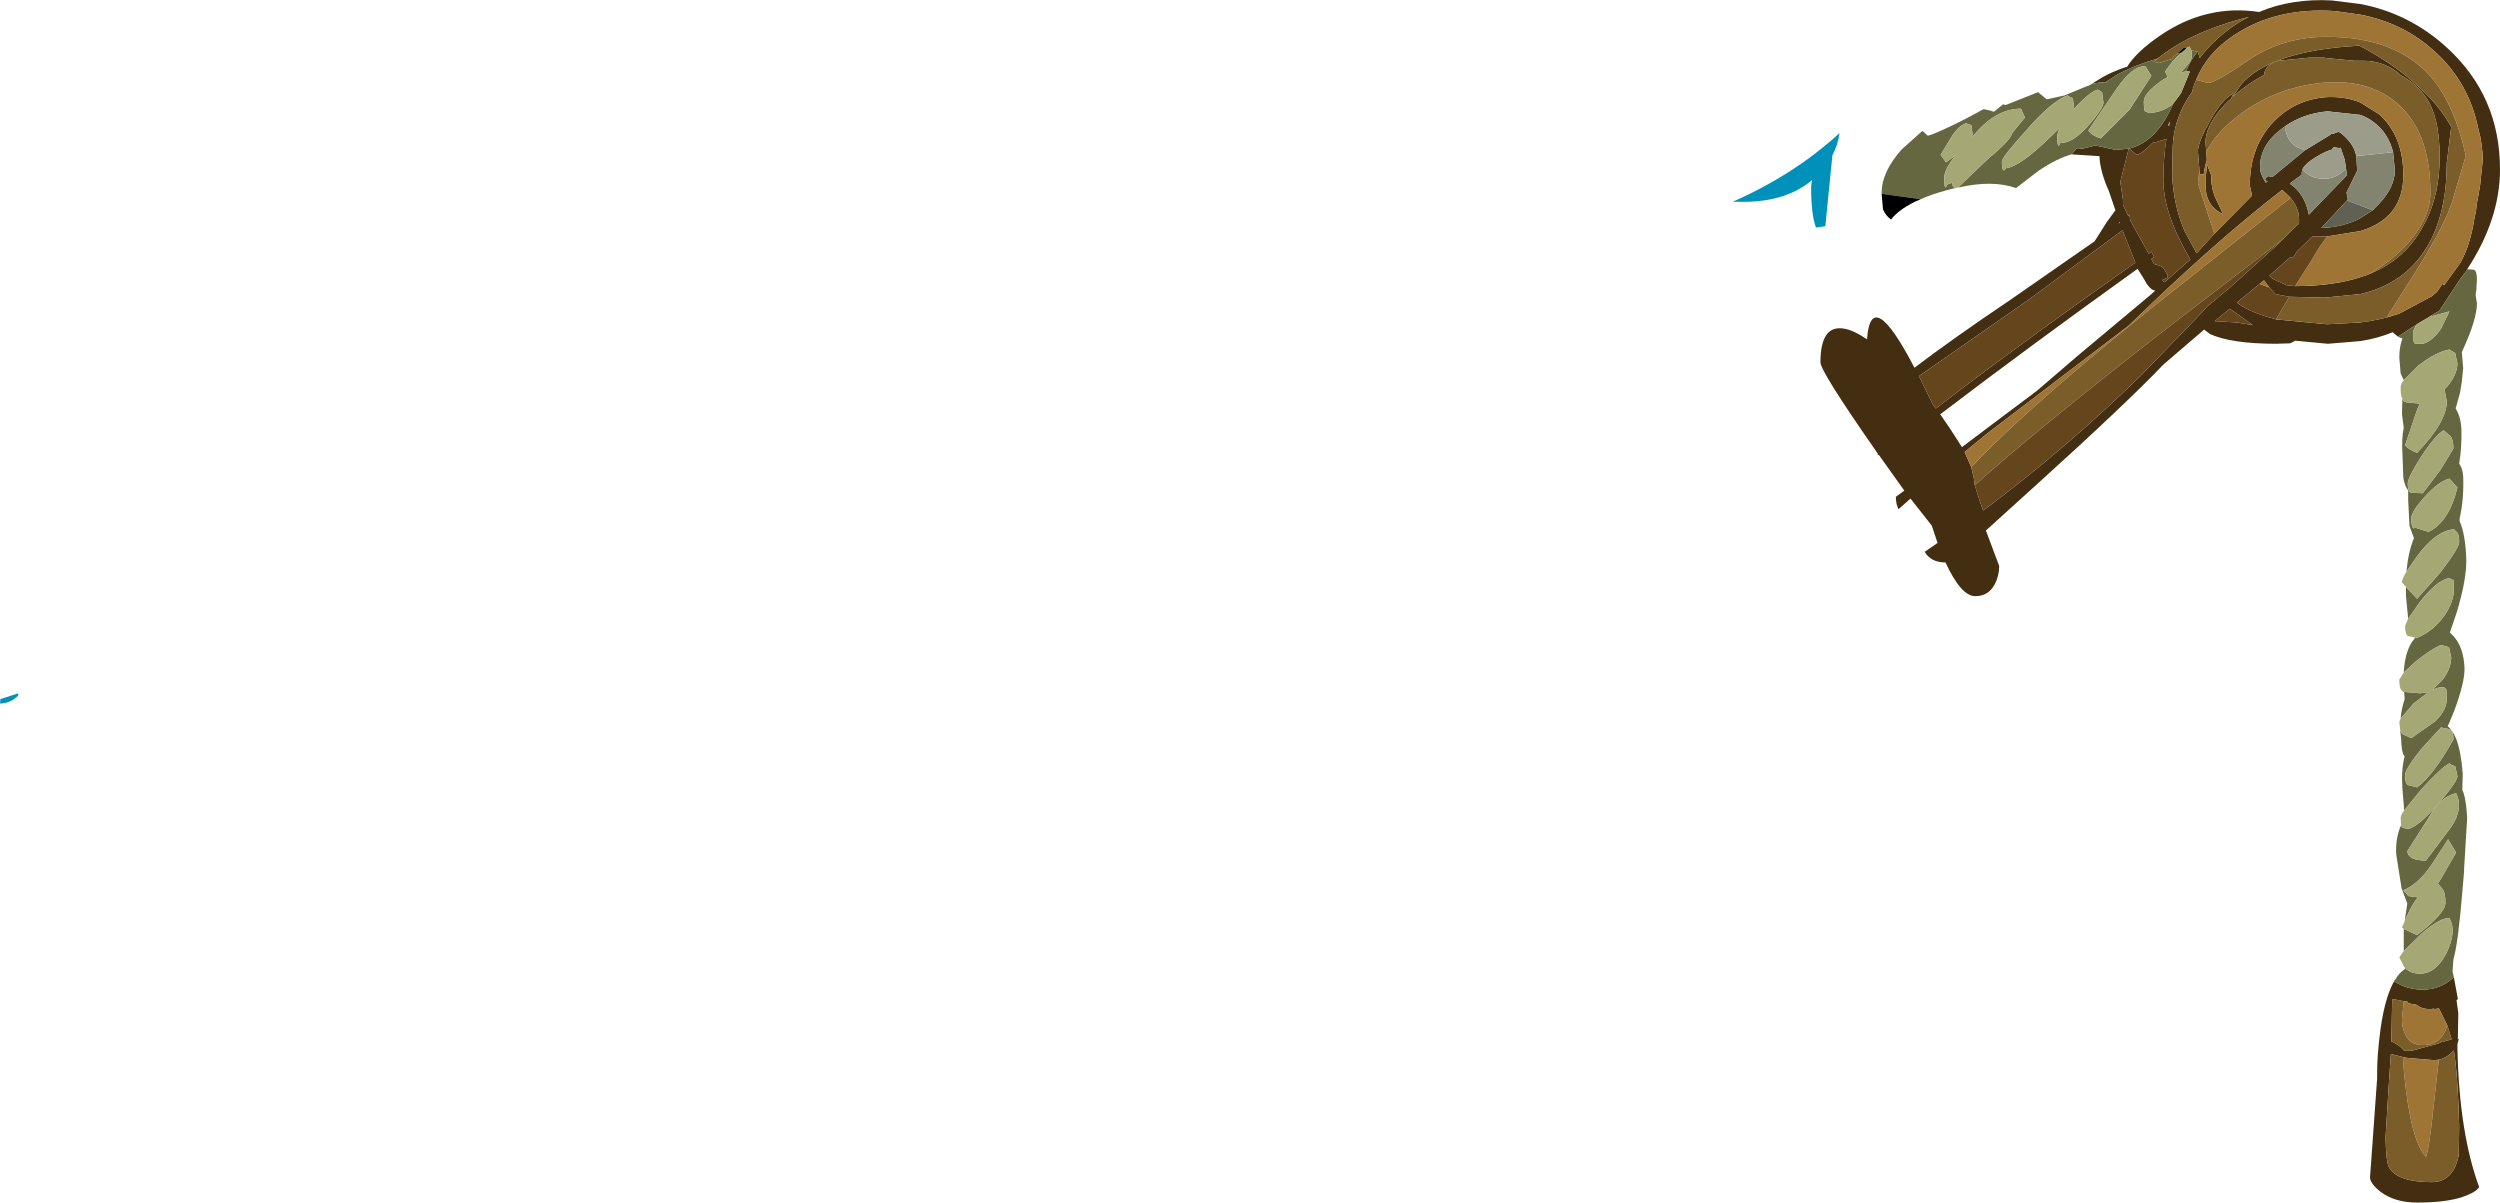 <?xml version="1.0" encoding="UTF-8" standalone="no"?>
<svg xmlns:ffdec="https://www.free-decompiler.com/flash" xmlns:xlink="http://www.w3.org/1999/xlink" ffdec:objectType="shape" height="135.55px" width="281.8px" xmlns="http://www.w3.org/2000/svg">
  <g transform="matrix(1.0, 0.0, 0.0, 1.0, -53.0, -8.75)">
    <path d="M319.8 39.75 Q323.9 38.15 325.9 34.65 L326.45 33.65 Q328.0 30.55 328.0 26.45 328.0 21.75 326.3 19.5 325.3 18.15 323.65 17.25 321.85 15.6 319.35 15.6 L319.05 15.6 318.4 15.6 315.25 15.3 314.95 15.25 313.6 15.25 313.3 15.25 309.8 15.6 Q308.3 16.05 308.2 17.2 306.25 18.25 304.7 19.65 L305.55 18.35 Q308.85 14.45 318.95 13.9 L319.05 13.95 Q322.55 15.8 325.15 18.1 327.95 20.55 329.3 23.05 L328.8 27.1 Q328.8 32.0 327.2 35.4 324.75 40.6 319.05 41.9 L315.0 42.3 311.05 42.2 309.5 41.9 308.8 41.15 308.2 40.35 307.7 40.75 305.15 42.85 305.25 42.95 Q306.85 44.05 309.25 44.65 L309.55 44.75 315.3 45.3 319.05 45.1 Q321.45 44.8 323.45 44.1 L327.1 42.15 327.7 41.65 328.3 40.75 328.5 40.9 330.35 38.35 Q331.45 36.35 331.9 33.45 L332.1 32.5 332.15 31.95 332.2 31.6 332.25 31.4 332.55 29.7 332.85 26.85 Q332.85 25.0 332.35 23.25 331.3 18.1 327.55 14.65 324.0 11.35 319.05 10.4 L316.2 10.0 Q309.6 9.55 304.85 12.7 301.75 14.75 300.55 17.75 300.25 18.4 300.1 19.1 297.9 22.15 297.9 25.75 L297.85 28.65 Q298.05 32.05 299.25 34.8 L300.6 37.3 302.6 35.1 306.85 30.8 306.6 29.65 Q306.6 25.25 309.3 22.45 311.75 19.95 315.25 19.7 317.35 19.6 319.05 20.3 L321.2 21.65 Q323.9 24.1 323.9 28.5 323.9 33.35 319.05 34.8 L315.3 35.4 314.8 35.4 314.0 35.4 313.65 35.4 311.95 37.05 311.5 37.75 311.15 37.75 309.05 39.6 308.8 39.85 309.15 40.15 309.65 40.4 310.75 40.9 311.65 41.0 311.7 41.0 Q315.95 41.0 319.05 40.0 L319.8 39.75 M288.8 18.2 L290.0 17.45 Q291.05 16.85 292.65 16.3 L292.75 16.3 Q293.8 14.6 296.5 12.75 301.7 9.2 307.65 10.1 311.3 8.55 315.85 8.8 L319.05 9.2 Q324.6 10.25 328.85 14.15 334.8 19.6 334.8 27.85 334.8 33.45 331.1 39.1 L331.15 39.1 330.25 40.3 327.95 43.8 326.9 44.4 326.7 44.55 325.5 45.25 323.3 46.7 322.7 46.2 Q321.0 46.9 319.05 47.2 L315.4 47.5 311.65 47.15 311.65 47.2 311.15 47.45 309.6 47.5 Q304.5 47.5 302.1 46.4 L301.45 45.9 296.85 49.85 Q292.7 54.2 282.7 63.25 L276.85 68.55 278.35 72.55 Q278.35 73.65 277.85 74.6 277.15 75.95 275.65 75.95 274.05 75.95 272.3 72.15 270.65 72.15 269.95 70.95 L271.4 69.95 270.75 68.0 268.35 64.95 267.0 66.15 Q266.7 65.55 266.7 64.75 L267.65 64.05 264.8 60.05 264.6 60.0 264.7 59.95 264.4 59.5 Q258.2 50.6 258.2 49.6 258.2 45.3 260.9 45.8 262.0 46.0 263.45 47.0 263.9 40.8 268.8 50.2 273.0 47.0 279.75 42.45 L289.1 35.95 290.5 33.75 291.45 32.45 290.7 30.25 290.5 29.8 Q289.7 27.85 289.65 26.35 L286.5 26.15 287.1 25.45 287.75 25.5 289.2 25.15 291.5 25.65 292.95 25.5 292.0 29.25 292.3 31.25 292.3 31.85 292.9 33.1 293.0 32.9 293.15 33.65 293.45 34.2 295.2 37.35 295.5 37.1 295.8 37.7 295.5 37.95 295.8 38.5 296.7 38.8 296.95 39.1 297.35 39.8 297.3 40.05 296.75 40.3 296.85 40.5 297.0 40.55 299.9 38.0 Q296.85 32.85 296.85 29.05 296.85 26.6 297.2 24.4 L295.8 24.85 295.7 24.8 Q294.35 26.15 293.85 26.2 L293.0 25.5 Q295.95 24.75 297.7 21.0 L297.95 20.45 298.85 19.25 299.85 16.8 299.4 16.8 Q300.0 15.35 300.7 14.6 L300.75 14.6 300.95 15.3 Q301.75 14.2 302.8 13.25 304.5 11.65 306.5 10.65 301.2 12.0 297.8 14.2 297.0 14.7 296.2 15.35 293.6 16.1 291.6 17.2 L290.35 18.0 290.85 18.0 289.65 18.05 288.8 18.2 M329.6 118.9 L330.05 121.35 329.9 121.5 330.1 122.95 330.05 125.85 330.15 125.9 330.0 126.45 330.0 126.9 Q330.2 136.45 332.45 142.55 332.15 143.05 331.15 143.45 329.25 144.3 325.45 144.3 322.95 144.3 321.35 143.1 320.15 142.15 320.15 141.45 L320.55 135.9 320.95 130.3 Q320.9 127.9 321.35 124.6 321.9 120.85 323.0 119.15 L322.85 119.35 Q324.3 120.3 326.1 120.3 328.1 120.3 329.6 118.9 M328.85 124.3 L327.9 122.4 327.5 122.5 327.3 122.45 326.9 122.5 Q326.0 122.5 325.35 122.0 L324.5 121.85 324.35 121.65 323.95 121.6 322.65 121.35 322.55 126.15 322.8 126.25 Q323.65 126.7 324.0 127.2 L324.8 127.2 327.75 126.4 328.15 126.25 328.25 126.1 328.5 126.15 329.35 125.9 328.85 124.3 M323.85 127.9 L322.5 127.55 322.3 130.45 321.9 136.95 Q321.95 139.75 322.3 140.35 323.25 142.0 327.1 142.0 329.55 142.0 330.15 138.95 L330.2 135.75 Q330.05 129.95 329.6 127.15 L329.3 127.45 Q328.65 128.05 327.9 128.2 L327.35 128.25 324.35 128.0 323.85 127.9 M300.95 28.3 L300.75 25.8 Q300.75 24.8 302.1 22.4 303.55 19.8 304.75 19.3 L304.5 19.85 304.05 20.25 Q301.6 22.75 301.6 24.85 L301.7 25.85 301.75 26.8 Q301.5 27.6 301.4 28.4 L300.95 28.4 300.95 28.3 M310.55 23.0 L310.15 23.3 Q307.75 25.1 307.75 27.6 307.75 28.35 308.4 29.35 L308.6 29.2 308.3 29.05 308.5 28.7 308.65 28.6 309.15 28.7 312.8 25.7 315.75 23.9 315.7 23.85 315.95 23.85 316.6 23.6 316.85 23.75 Q318.05 24.7 318.45 25.8 L318.6 26.3 318.7 28.0 317.5 30.45 317.65 31.2 317.55 31.35 314.65 34.45 Q317.15 34.35 319.05 33.35 L320.45 32.45 321.1 31.8 Q322.95 29.85 322.95 27.95 L322.75 25.9 Q322.2 23.75 320.6 22.55 319.9 22.0 319.05 21.7 L315.35 21.3 Q312.6 21.55 310.55 23.0 M297.45 23.1 L297.45 23.05 297.45 23.1 M297.6 22.4 L297.4 22.85 297.5 22.95 297.6 22.4 M301.8 27.2 L301.8 27.35 302.25 28.5 302.25 28.8 Q302.25 29.85 302.65 30.9 L303.6 32.9 Q302.15 32.25 301.75 30.8 301.6 30.25 301.6 29.0 L301.8 27.2 M291.8 33.95 L291.95 33.85 291.95 33.75 291.8 33.95 M275.6 63.45 L276.2 65.35 276.55 66.3 Q285.85 59.35 294.3 51.1 L300.5 44.7 300.5 44.65 300.55 44.65 301.8 43.3 303.7 41.7 304.15 41.35 309.7 36.35 311.9 34.15 312.15 33.95 312.15 33.45 Q312.15 32.15 311.1 30.95 L310.25 30.15 Q302.55 36.1 292.95 45.45 L276.95 57.65 274.45 59.7 275.2 61.4 275.5 62.7 275.6 63.45 M293.95 39.05 Q281.75 47.8 271.7 55.45 L272.8 57.05 274.15 59.15 277.6 56.55 282.6 52.8 287.2 48.85 295.45 41.95 295.95 41.5 Q295.5 41.5 294.95 40.7 L294.9 40.65 294.9 40.6 294.4 39.75 294.35 39.7 293.95 39.05 M292.25 34.7 L281.85 42.4 269.3 51.15 270.9 54.4 270.95 54.45 271.2 54.8 Q280.15 47.9 293.7 38.35 L292.25 34.7 M317.45 27.8 L317.3 26.75 316.85 25.45 316.8 25.45 316.85 25.4 316.85 25.35 316.75 25.45 316.05 25.35 315.75 25.7 315.7 25.65 Q314.95 25.9 313.9 26.55 312.8 27.25 312.55 27.8 L312.45 28.15 312.45 28.45 Q311.8 28.9 311.1 29.45 312.8 30.55 313.25 32.95 L317.55 28.5 317.45 27.8 M304.35 43.55 L302.65 44.95 305.15 45.1 306.95 45.4 304.35 43.55" fill="#432e12" fill-rule="evenodd" stroke="none"/>
    <path d="M319.8 39.75 L319.05 40.0 Q315.95 41.0 311.7 41.0 L313.45 38.25 314.45 36.6 315.3 35.4 319.05 34.8 Q323.9 33.35 323.9 28.5 323.9 24.1 321.2 21.65 L319.05 20.3 Q317.35 19.6 315.25 19.7 311.75 19.95 309.3 22.45 306.6 25.25 306.6 29.65 L306.85 30.8 302.6 35.1 300.75 29.4 300.9 28.05 300.95 28.3 300.95 28.4 301.4 28.4 Q301.5 27.6 301.75 26.8 L301.7 25.85 Q302.7 23.9 304.85 22.15 308.75 18.95 313.85 18.2 319.35 17.4 322.85 20.1 326.95 23.3 326.95 30.45 326.95 33.9 323.3 37.3 321.7 38.75 319.8 39.75 M300.55 17.75 Q301.75 14.75 304.85 12.7 309.6 9.55 316.2 10.0 L319.05 10.4 Q324.0 11.35 327.55 14.65 331.3 18.1 332.35 23.25 332.85 25.0 332.85 26.85 L332.55 29.7 332.25 31.4 332.2 31.6 332.15 31.95 332.1 32.5 331.9 33.45 Q331.45 36.35 330.35 38.35 L328.5 40.9 328.3 40.75 327.7 41.65 327.1 42.15 323.45 44.1 322.05 44.5 324.2 41.1 Q328.8 34.0 329.55 31.0 L330.95 26.3 Q329.65 20.45 327.0 17.4 323.05 12.9 315.25 12.9 310.35 12.9 306.5 15.5 302.7 18.1 301.9 18.1 L300.55 17.75 M323.95 121.6 L324.35 121.65 324.5 121.85 325.35 122.0 Q326.0 122.5 326.9 122.5 L327.3 122.45 327.5 122.5 327.9 122.4 328.85 124.3 Q328.25 126.55 326.1 126.55 324.65 126.55 324.1 125.3 323.75 124.55 323.75 123.65 L323.95 121.6 M327.9 128.2 L327.4 132.7 Q326.8 138.5 326.45 139.15 324.75 137.35 324.0 129.85 L323.85 127.9 324.35 128.0 327.35 128.25 327.9 128.2 M301.8 27.2 L301.6 29.0 Q301.6 30.25 301.75 30.8 302.15 32.25 303.6 32.9 L302.65 30.9 Q302.25 29.85 302.25 28.8 L302.25 28.5 301.8 27.35 301.8 27.2 M275.2 61.4 L274.45 59.7 276.95 57.65 292.95 45.45 Q302.55 36.1 310.25 30.15 L311.1 30.95 311.2 31.05 300.15 39.8 Q282.8 53.4 275.2 61.4" fill="#9f7535" fill-rule="evenodd" stroke="none"/>
    <path d="M311.05 42.2 L315.0 42.3 319.05 41.9 Q324.75 40.6 327.2 35.4 328.8 32.0 328.8 27.1 L329.3 23.05 Q327.95 20.55 325.15 18.1 322.55 15.8 319.05 13.95 L318.95 13.9 Q308.85 14.45 305.55 18.35 L304.7 19.65 Q306.25 18.25 308.2 17.2 308.3 16.05 309.8 15.6 L313.3 15.25 313.6 15.25 314.95 15.25 315.25 15.3 318.4 15.6 319.05 15.6 319.35 15.6 Q321.85 15.6 323.65 17.25 325.3 18.15 326.3 19.5 328.0 21.75 328.0 26.45 328.0 30.55 326.45 33.65 L325.9 34.65 Q323.9 38.15 319.8 39.75 321.7 38.75 323.3 37.3 326.95 33.9 326.95 30.45 326.95 23.3 322.85 20.1 319.35 17.4 313.85 18.2 308.75 18.95 304.85 22.15 302.7 23.9 301.7 25.85 L301.6 24.85 Q301.6 22.75 304.05 20.25 L304.5 19.85 304.75 19.3 Q303.55 19.8 302.1 22.4 300.75 24.8 300.75 25.8 L300.95 28.3 300.9 28.05 300.75 29.4 302.6 35.1 300.6 37.3 299.25 34.8 Q298.05 32.05 297.85 28.65 L297.9 25.75 Q297.9 22.15 300.1 19.1 300.25 18.4 300.55 17.75 L301.9 18.1 Q302.7 18.1 306.5 15.5 310.35 12.9 315.25 12.9 323.05 12.9 327.0 17.4 329.65 20.45 330.95 26.3 L329.55 31.0 Q328.8 34.0 324.2 41.1 L322.05 44.5 323.45 44.1 Q321.45 44.8 319.05 45.1 L315.3 45.3 309.55 44.75 311.05 42.2 M296.2 15.35 Q297.0 14.7 297.8 14.2 301.2 12.0 306.5 10.65 304.5 11.65 302.8 13.25 301.75 14.2 300.95 15.3 L300.75 14.6 300.7 14.6 300.2 14.45 300.0 14.4 299.8 14.0 299.55 14.1 299.45 14.2 299.2 14.1 298.45 14.75 298.0 15.15 297.8 15.4 296.4 15.85 295.75 15.7 295.9 15.6 296.25 15.35 296.2 15.35 M323.95 121.6 L323.75 123.65 Q323.75 124.55 324.1 125.3 324.65 126.55 326.1 126.55 328.25 126.55 328.85 124.3 L329.35 125.9 328.5 126.15 328.25 126.1 328.15 126.25 327.75 126.4 324.8 127.2 324.0 127.2 Q323.65 126.7 322.8 126.25 L322.55 126.15 322.65 121.35 323.95 121.6 M327.9 128.2 Q328.65 128.05 329.3 127.45 L329.6 127.15 Q330.05 129.95 330.2 135.75 L330.15 138.95 Q329.55 142.0 327.1 142.0 323.25 142.0 322.3 140.35 321.95 139.75 321.9 136.95 L322.3 130.45 322.5 127.55 323.85 127.9 324.0 129.85 Q324.75 137.35 326.45 139.15 326.8 138.5 327.4 132.7 L327.9 128.2 M275.6 63.45 L275.5 62.7 275.2 61.4 Q282.8 53.4 300.15 39.8 L311.2 31.05 311.1 30.95 Q312.15 32.15 312.15 33.45 L312.15 33.95 311.9 34.15 309.7 36.35 310.35 35.7 296.3 46.5 Q282.25 57.45 275.6 63.45" fill="#7b5d2a" fill-rule="evenodd" stroke="none"/>
    <path d="M288.8 18.2 L289.65 18.05 290.85 18.0 290.35 18.0 291.6 17.2 Q293.6 16.1 296.2 15.35 L296.25 15.35 295.9 15.6 295.75 15.7 296.4 15.85 297.8 15.4 298.0 15.15 298.45 14.75 298.85 14.7 297.95 15.6 297.05 16.8 297.35 17.45 Q296.8 17.7 296.3 18.1 294.65 19.35 294.65 20.2 294.65 21.2 294.8 21.3 L295.3 21.5 Q296.9 21.35 297.95 20.45 L297.7 21.0 Q295.95 24.75 293.0 25.5 L292.95 25.5 291.5 25.65 289.2 25.15 287.75 25.5 287.1 25.45 286.5 26.15 Q284.9 26.6 282.85 27.95 L280.25 29.95 Q277.6 29.0 273.7 29.9 L277.15 26.6 Q279.6 24.6 279.85 23.7 L281.25 22.0 280.8 21.0 Q277.9 21.0 275.35 24.15 L275.3 24.2 275.35 23.85 275.2 22.85 274.6 22.65 Q273.7 22.95 272.9 24.3 L271.75 26.2 272.35 27.05 273.45 26.25 Q272.15 27.85 272.15 28.8 272.15 30.45 272.5 29.55 L273.05 29.35 273.15 29.85 273.6 29.9 272.4 30.2 Q270.75 30.65 269.5 31.2 L265.1 30.6 265.1 30.45 Q265.1 28.15 267.35 25.6 L269.7 23.5 270.3 24.05 Q271.3 23.8 274.55 22.15 L276.6 21.05 277.3 21.2 277.75 21.35 278.8 20.5 279.05 20.6 282.7 19.15 282.75 19.15 283.7 19.95 285.75 19.5 285.85 19.45 288.15 18.5 288.3 18.45 288.45 18.4 288.8 18.2 M300.7 14.6 Q300.0 15.35 299.4 16.8 L298.85 16.9 299.1 16.6 Q300.05 15.65 300.05 15.1 L300.05 14.45 300.2 14.45 300.7 14.6 M323.3 46.7 L325.5 45.25 Q325.0 45.75 325.0 46.45 325.0 47.45 325.25 47.5 L326.1 47.5 Q327.15 47.25 328.15 45.8 L329.1 43.85 326.9 44.45 326.7 44.55 326.9 44.4 327.95 43.8 330.25 40.3 331.15 39.1 331.85 39.15 Q332.2 39.25 332.2 40.3 L332.15 41.1 332.15 41.3 332.05 42.0 332.2 42.95 Q332.2 44.7 330.65 48.1 L330.5 48.45 330.65 50.25 330.5 51.75 330.3 53.0 329.8 54.8 Q330.4 55.75 330.45 57.2 330.5 59.25 330.2 61.0 330.6 61.6 330.65 62.45 330.75 64.95 330.25 67.2 L330.25 67.5 Q330.9 68.95 331.0 71.8 331.05 74.0 329.95 77.7 L329.15 80.05 329.55 80.45 Q330.7 81.7 330.8 84.05 330.85 85.6 329.65 88.85 L329.05 90.3 328.9 90.6 Q329.45 91.05 329.85 92.0 330.4 93.4 330.6 95.95 L330.6 96.0 330.6 96.1 330.55 97.8 Q330.9 98.45 331.05 100.25 L331.1 100.9 330.75 106.75 330.75 106.85 330.75 107.0 330.7 107.55 330.6 108.75 Q330.1 114.9 329.6 116.7 L329.55 116.9 329.45 118.25 329.6 118.9 Q328.1 120.3 326.1 120.3 324.3 120.3 322.85 119.35 L323.0 119.15 Q323.45 118.4 324.0 118.05 L324.05 118.0 324.1 117.95 324.1 117.85 Q324.7 118.5 325.8 118.5 327.6 118.5 328.8 116.1 329.95 113.7 329.1 112.25 328.1 112.15 326.0 113.95 L323.95 115.95 323.95 113.45 325.45 114.15 Q328.65 111.7 328.65 110.5 328.65 109.45 328.35 109.0 L327.8 108.35 328.15 107.8 329.85 104.85 328.95 103.35 327.2 106.05 Q325.65 108.4 323.9 109.1 L324.35 109.6 324.45 109.75 325.55 109.9 325.2 110.35 Q324.55 111.35 324.05 112.6 L324.35 110.6 323.7 108.85 323.1 105.05 Q323.0 103.25 323.65 101.75 L323.75 102.0 324.35 102.2 Q325.5 102.05 327.8 99.4 330.0 96.85 330.0 96.25 L329.75 95.1 Q329.35 95.05 329.1 94.8 328.25 95.2 325.95 97.7 L324.0 100.1 323.8 97.65 Q323.65 95.55 324.05 94.0 L323.9 93.8 Q323.7 93.3 323.65 92.0 L323.55 91.05 323.8 91.5 324.8 91.95 327.5 90.05 Q328.8 88.8 328.8 87.5 L328.75 86.45 328.45 86.2 Q327.85 86.2 327.2 86.5 L328.35 85.35 Q329.3 84.05 329.3 82.85 L329.05 81.7 328.15 81.45 Q327.0 81.95 325.25 83.35 L323.95 84.55 Q324.1 81.9 325.2 80.7 L325.15 80.6 325.45 80.65 Q327.25 79.9 328.45 78.25 329.6 76.65 329.6 75.15 L329.55 74.1 Q329.35 74.15 329.1 73.9 327.6 74.2 325.7 76.7 L324.45 78.5 324.2 75.95 324.2 74.9 325.45 76.25 328.1 73.25 Q330.2 70.5 330.2 69.85 330.2 68.9 329.9 68.7 L329.6 68.4 Q327.5 68.65 325.45 71.45 L324.25 73.2 Q324.45 71.0 325.1 69.4 L324.6 68.05 324.45 65.15 324.45 64.05 Q324.05 63.5 323.9 62.6 L323.8 59.8 Q323.7 58.15 323.95 56.95 L323.9 56.6 323.75 55.4 323.8 53.65 323.9 53.95 324.25 54.1 325.75 54.25 325.4 55.1 324.1 58.95 Q324.55 59.45 325.45 59.8 328.8 56.3 328.8 54.0 L328.55 52.65 Q330.0 51.1 330.0 49.7 L329.75 48.55 329.1 48.15 Q327.6 48.4 325.55 50.0 L323.95 51.6 323.6 50.85 323.45 49.05 Q323.45 47.85 323.8 46.9 L323.5 46.8 323.3 46.7 M323.6 89.75 Q323.7 88.55 324.05 87.6 L324.0 86.75 325.8 86.9 326.75 86.75 325.05 88.05 323.6 89.75 M329.55 92.1 Q329.55 91.1 329.15 90.95 L328.15 90.75 325.95 93.15 Q324.1 95.45 324.1 96.1 324.1 97.1 324.45 97.25 L325.45 97.5 Q327.25 96.2 329.55 92.1 M330.0 63.7 L329.1 62.7 Q327.9 63.0 326.3 64.75 324.8 66.45 324.8 67.15 324.8 68.2 325.05 68.3 L325.3 68.25 326.75 68.7 Q329.05 67.6 330.0 63.7 M328.45 57.25 Q327.5 57.8 325.9 60.25 324.4 62.6 324.4 63.25 324.4 64.25 324.85 64.3 L326.1 64.35 328.1 61.7 329.55 59.3 Q329.55 58.3 329.2 57.9 L328.45 57.25 M326.9 100.7 L324.35 104.7 Q324.45 105.75 326.45 105.75 L329.35 101.9 Q330.7 99.85 329.85 98.15 328.05 98.6 326.9 100.7 M289.8 24.35 L293.05 21.1 295.5 17.3 294.85 16.25 Q293.45 16.05 291.55 18.8 L288.4 23.45 Q288.8 24.05 289.8 24.35 M283.8 24.5 L285.2 23.15 Q284.9 23.7 284.9 24.1 284.9 25.75 285.25 24.85 286.6 24.95 288.45 22.85 290.1 20.95 290.1 20.3 L289.95 19.15 289.45 18.85 Q288.55 19.1 286.8 21.0 L286.65 19.8 Q286.35 19.75 286.05 19.5 284.2 20.2 281.3 23.55 278.65 26.5 278.65 26.95 278.65 28.0 278.9 27.95 L279.15 27.7 Q280.6 27.55 283.8 24.5" fill="#656741" fill-rule="evenodd" stroke="none"/>
    <path d="M299.4 16.8 L299.85 16.8 298.85 19.25 297.95 20.45 Q296.9 21.35 295.3 21.5 L294.8 21.3 Q294.65 21.2 294.65 20.2 294.65 19.35 296.3 18.1 296.8 17.7 297.35 17.45 L297.05 16.8 297.95 15.6 298.85 14.7 299.45 14.2 299.55 14.1 299.8 14.0 300.0 14.4 300.05 14.45 300.05 15.1 Q300.05 15.65 299.1 16.6 L298.85 16.9 299.4 16.8 M325.5 45.25 L326.7 44.55 326.9 44.45 329.1 43.85 328.15 45.8 Q327.15 47.25 326.1 47.5 L325.25 47.5 Q325.0 47.45 325.0 46.45 325.0 45.75 325.5 45.25 M324.1 117.85 L324.0 117.75 323.45 116.65 323.95 115.95 326.0 113.95 Q328.1 112.15 329.1 112.25 329.95 113.7 328.8 116.1 327.6 118.5 325.8 118.5 324.7 118.5 324.1 117.85 M323.95 113.45 L323.75 113.3 324.05 112.6 Q324.55 111.35 325.2 110.35 L325.55 109.9 324.45 109.75 324.35 109.6 323.9 109.1 Q325.65 108.4 327.2 106.05 L328.95 103.35 329.85 104.85 328.15 107.8 327.8 108.35 328.35 109.0 Q328.65 109.45 328.65 110.5 328.65 111.7 325.45 114.15 L323.95 113.45 M323.65 101.75 L323.6 100.95 Q323.6 100.65 324.0 100.1 L325.95 97.7 Q328.25 95.2 329.1 94.8 329.35 95.05 329.75 95.1 L330.0 96.25 Q330.0 96.85 327.8 99.4 325.5 102.05 324.35 102.2 L323.75 102.0 323.65 101.75 M323.55 91.05 L323.45 90.1 323.6 89.75 325.05 88.05 326.75 86.75 325.8 86.9 324.0 86.75 323.9 86.75 323.7 86.55 Q323.45 86.35 323.45 85.35 L323.95 84.55 325.25 83.35 Q327.0 81.95 328.15 81.45 L329.05 81.7 329.3 82.85 Q329.3 84.05 328.35 85.35 L327.2 86.5 Q327.85 86.2 328.45 86.2 L328.75 86.45 328.8 87.5 Q328.8 88.8 327.5 90.05 L324.8 91.95 323.8 91.5 323.55 91.05 M325.15 80.6 L324.45 80.45 Q324.1 80.3 324.1 79.3 L324.45 78.5 325.7 76.7 Q327.6 74.2 329.1 73.9 329.35 74.15 329.55 74.1 L329.6 75.15 Q329.6 76.65 328.45 78.25 327.25 79.9 325.45 80.65 L325.15 80.6 M324.2 74.9 L323.75 74.4 Q323.75 74.0 324.25 73.2 L325.45 71.45 Q327.5 68.65 329.6 68.4 L329.9 68.7 Q330.2 68.9 330.2 69.85 330.2 70.5 328.1 73.25 L325.45 76.25 324.2 74.9 M323.8 53.65 L323.75 53.6 Q323.6 53.35 323.6 52.4 323.6 52.05 323.95 51.6 L325.55 50.0 Q327.6 48.4 329.1 48.15 L329.75 48.55 330.0 49.7 Q330.0 51.1 328.55 52.65 L328.8 54.0 Q328.8 56.3 325.45 59.8 324.55 59.45 324.1 58.95 L325.4 55.1 325.75 54.25 324.25 54.1 323.9 53.95 323.8 53.65 M328.45 57.25 L329.2 57.9 Q329.55 58.3 329.55 59.3 L328.1 61.7 326.1 64.35 324.85 64.3 Q324.4 64.25 324.4 63.25 324.4 62.6 325.9 60.25 327.5 57.8 328.45 57.25 M330.0 63.7 Q329.05 67.6 326.75 68.7 L325.3 68.25 325.05 68.3 Q324.8 68.2 324.8 67.15 324.8 66.45 326.3 64.75 327.9 63.0 329.1 62.7 L330.0 63.7 M329.55 92.1 Q327.25 96.2 325.45 97.5 L324.45 97.25 Q324.1 97.1 324.1 96.1 324.1 95.45 325.95 93.15 L328.15 90.75 329.15 90.95 Q329.55 91.1 329.55 92.1 M326.9 100.7 Q328.05 98.6 329.85 98.15 330.7 99.85 329.35 101.9 L326.45 105.75 Q324.45 105.75 324.35 104.7 L326.9 100.7 M273.6 29.9 L273.15 29.85 273.05 29.35 272.5 29.55 Q272.15 30.45 272.15 28.8 272.15 27.85 273.45 26.25 L272.35 27.05 271.75 26.2 272.9 24.3 Q273.7 22.95 274.6 22.65 L275.2 22.85 275.35 23.85 275.3 24.2 275.35 24.15 Q277.9 21.0 280.8 21.0 L281.25 22.0 279.85 23.7 Q279.6 24.6 277.15 26.6 L273.7 29.9 273.65 29.9 273.6 29.9 M283.8 24.5 Q280.6 27.55 279.15 27.7 L278.9 27.95 Q278.65 28.0 278.65 26.95 278.65 26.5 281.3 23.55 284.2 20.2 286.05 19.5 286.35 19.75 286.65 19.8 L286.8 21.0 Q288.55 19.1 289.45 18.85 L289.95 19.15 290.1 20.3 Q290.1 20.95 288.45 22.85 286.6 24.95 285.25 24.85 284.9 25.75 284.9 24.1 284.9 23.7 285.2 23.15 L283.8 24.5 M289.8 24.35 Q288.8 24.05 288.4 23.45 L291.55 18.8 Q293.45 16.05 294.85 16.25 L295.5 17.3 293.05 21.1 289.8 24.35" fill="#a5a774" fill-rule="evenodd" stroke="none"/>
    <path d="M312.8 25.7 L309.15 28.7 308.65 28.6 308.5 28.7 308.3 29.05 308.6 29.2 308.4 29.35 Q307.75 28.35 307.75 27.6 307.75 25.1 310.15 23.3 L310.55 23.0 Q310.75 24.7 311.95 25.35 L312.8 25.7 M322.75 25.9 L322.95 27.95 Q322.95 29.85 321.1 31.8 L320.45 32.45 317.55 31.35 317.65 31.2 317.5 30.45 318.7 28.0 318.6 26.3 319.05 26.3 322.75 25.9 M312.55 27.8 Q313.3 28.9 315.0 28.9 316.1 28.9 317.0 28.15 L317.45 27.8 317.55 28.5 313.25 32.95 Q312.8 30.55 311.1 29.45 311.8 28.9 312.45 28.45 L312.45 28.15 312.55 27.8" fill="#82846f" fill-rule="evenodd" stroke="none"/>
    <path d="M312.8 25.7 L311.95 25.35 Q310.75 24.7 310.55 23.0 312.6 21.55 315.35 21.3 L319.05 21.7 Q319.9 22.0 320.6 22.55 322.2 23.75 322.75 25.9 L319.05 26.3 318.6 26.3 318.45 25.8 Q318.05 24.7 316.85 23.75 L316.6 23.6 315.95 23.85 315.7 23.85 315.75 23.9 312.8 25.7 M312.55 27.8 Q312.8 27.25 313.9 26.55 314.95 25.9 315.7 25.65 L315.75 25.7 316.05 25.35 316.75 25.45 316.85 25.35 316.85 25.4 316.8 25.45 316.85 25.45 317.3 26.75 317.45 27.8 317.0 28.15 Q316.1 28.9 315.0 28.9 313.3 28.9 312.55 27.8" fill="#9b9d8a" fill-rule="evenodd" stroke="none"/>
    <path d="M265.1 30.6 L269.5 31.2 Q267.15 32.2 266.15 33.5 265.55 33.05 265.25 32.35 L265.1 30.6 M300.0 14.4 L300.2 14.45 300.05 14.45 300.0 14.4 M298.45 14.75 L299.2 14.1 299.45 14.2 298.85 14.7 298.45 14.75" fill="#000000" fill-rule="evenodd" stroke="none"/>
    <path d="M311.7 41.0 L311.65 41.0 310.75 40.9 309.65 40.4 309.15 40.15 308.8 39.85 309.05 39.6 311.15 37.75 311.5 37.75 311.95 37.05 313.65 35.4 314.0 35.4 314.8 35.4 315.3 35.4 314.45 36.6 313.45 38.25 311.7 41.0 M309.55 44.75 L309.25 44.65 Q306.85 44.05 305.25 42.95 L305.15 42.85 307.7 40.75 308.8 41.15 309.5 41.9 311.05 42.2 309.55 44.75 M293.0 25.5 L293.85 26.2 Q294.35 26.15 295.7 24.8 L295.8 24.85 297.2 24.4 Q296.85 26.6 296.85 29.05 296.85 32.85 299.9 38.0 L297.0 40.55 296.85 40.5 296.75 40.3 297.3 40.05 297.35 39.8 296.95 39.1 296.7 38.8 295.8 38.5 295.5 37.95 295.8 37.7 295.5 37.1 295.2 37.35 293.45 34.2 293.15 33.65 293.0 32.9 292.9 33.1 292.3 31.85 292.3 31.25 292.0 29.25 292.95 25.5 293.0 25.5 M309.7 36.35 L304.15 41.35 303.7 41.7 301.8 43.3 300.55 44.65 300.5 44.65 300.5 44.7 294.3 51.1 Q285.85 59.35 276.55 66.3 L276.2 65.35 275.6 63.45 Q282.25 57.45 296.3 46.5 L310.35 35.7 309.7 36.35 M292.25 34.7 L293.7 38.35 Q280.15 47.9 271.2 54.8 L270.95 54.45 270.9 54.4 269.3 51.15 281.85 42.4 292.25 34.7 M304.35 43.55 L306.95 45.4 305.15 45.1 302.65 44.95 304.35 43.55" fill="#64451c" fill-rule="evenodd" stroke="none"/>
    <path d="M320.45 32.45 L319.05 33.35 Q317.15 34.35 314.65 34.45 L317.55 31.35 320.45 32.45" fill="#606152" fill-rule="evenodd" stroke="none"/>
    <path d="M307.7 40.75 L308.2 40.35 308.8 41.15 307.7 40.75" fill="#a5722e" fill-rule="evenodd" stroke="none"/>
    <path d="M249.5 31.5 L248.3 31.5 Q255.3 28.4 260.35 23.75 260.2 25.0 259.55 26.25 L258.75 34.25 257.7 34.4 Q257.15 33.0 257.15 29.75 L257.25 29.05 Q254.35 31.5 249.5 31.5 M53.0 88.05 L53.05 87.55 55.05 86.9 55.05 87.15 Q54.15 88.05 53.0 88.05" fill="#0091bb" fill-rule="evenodd" stroke="none"/>
  </g>
</svg>
